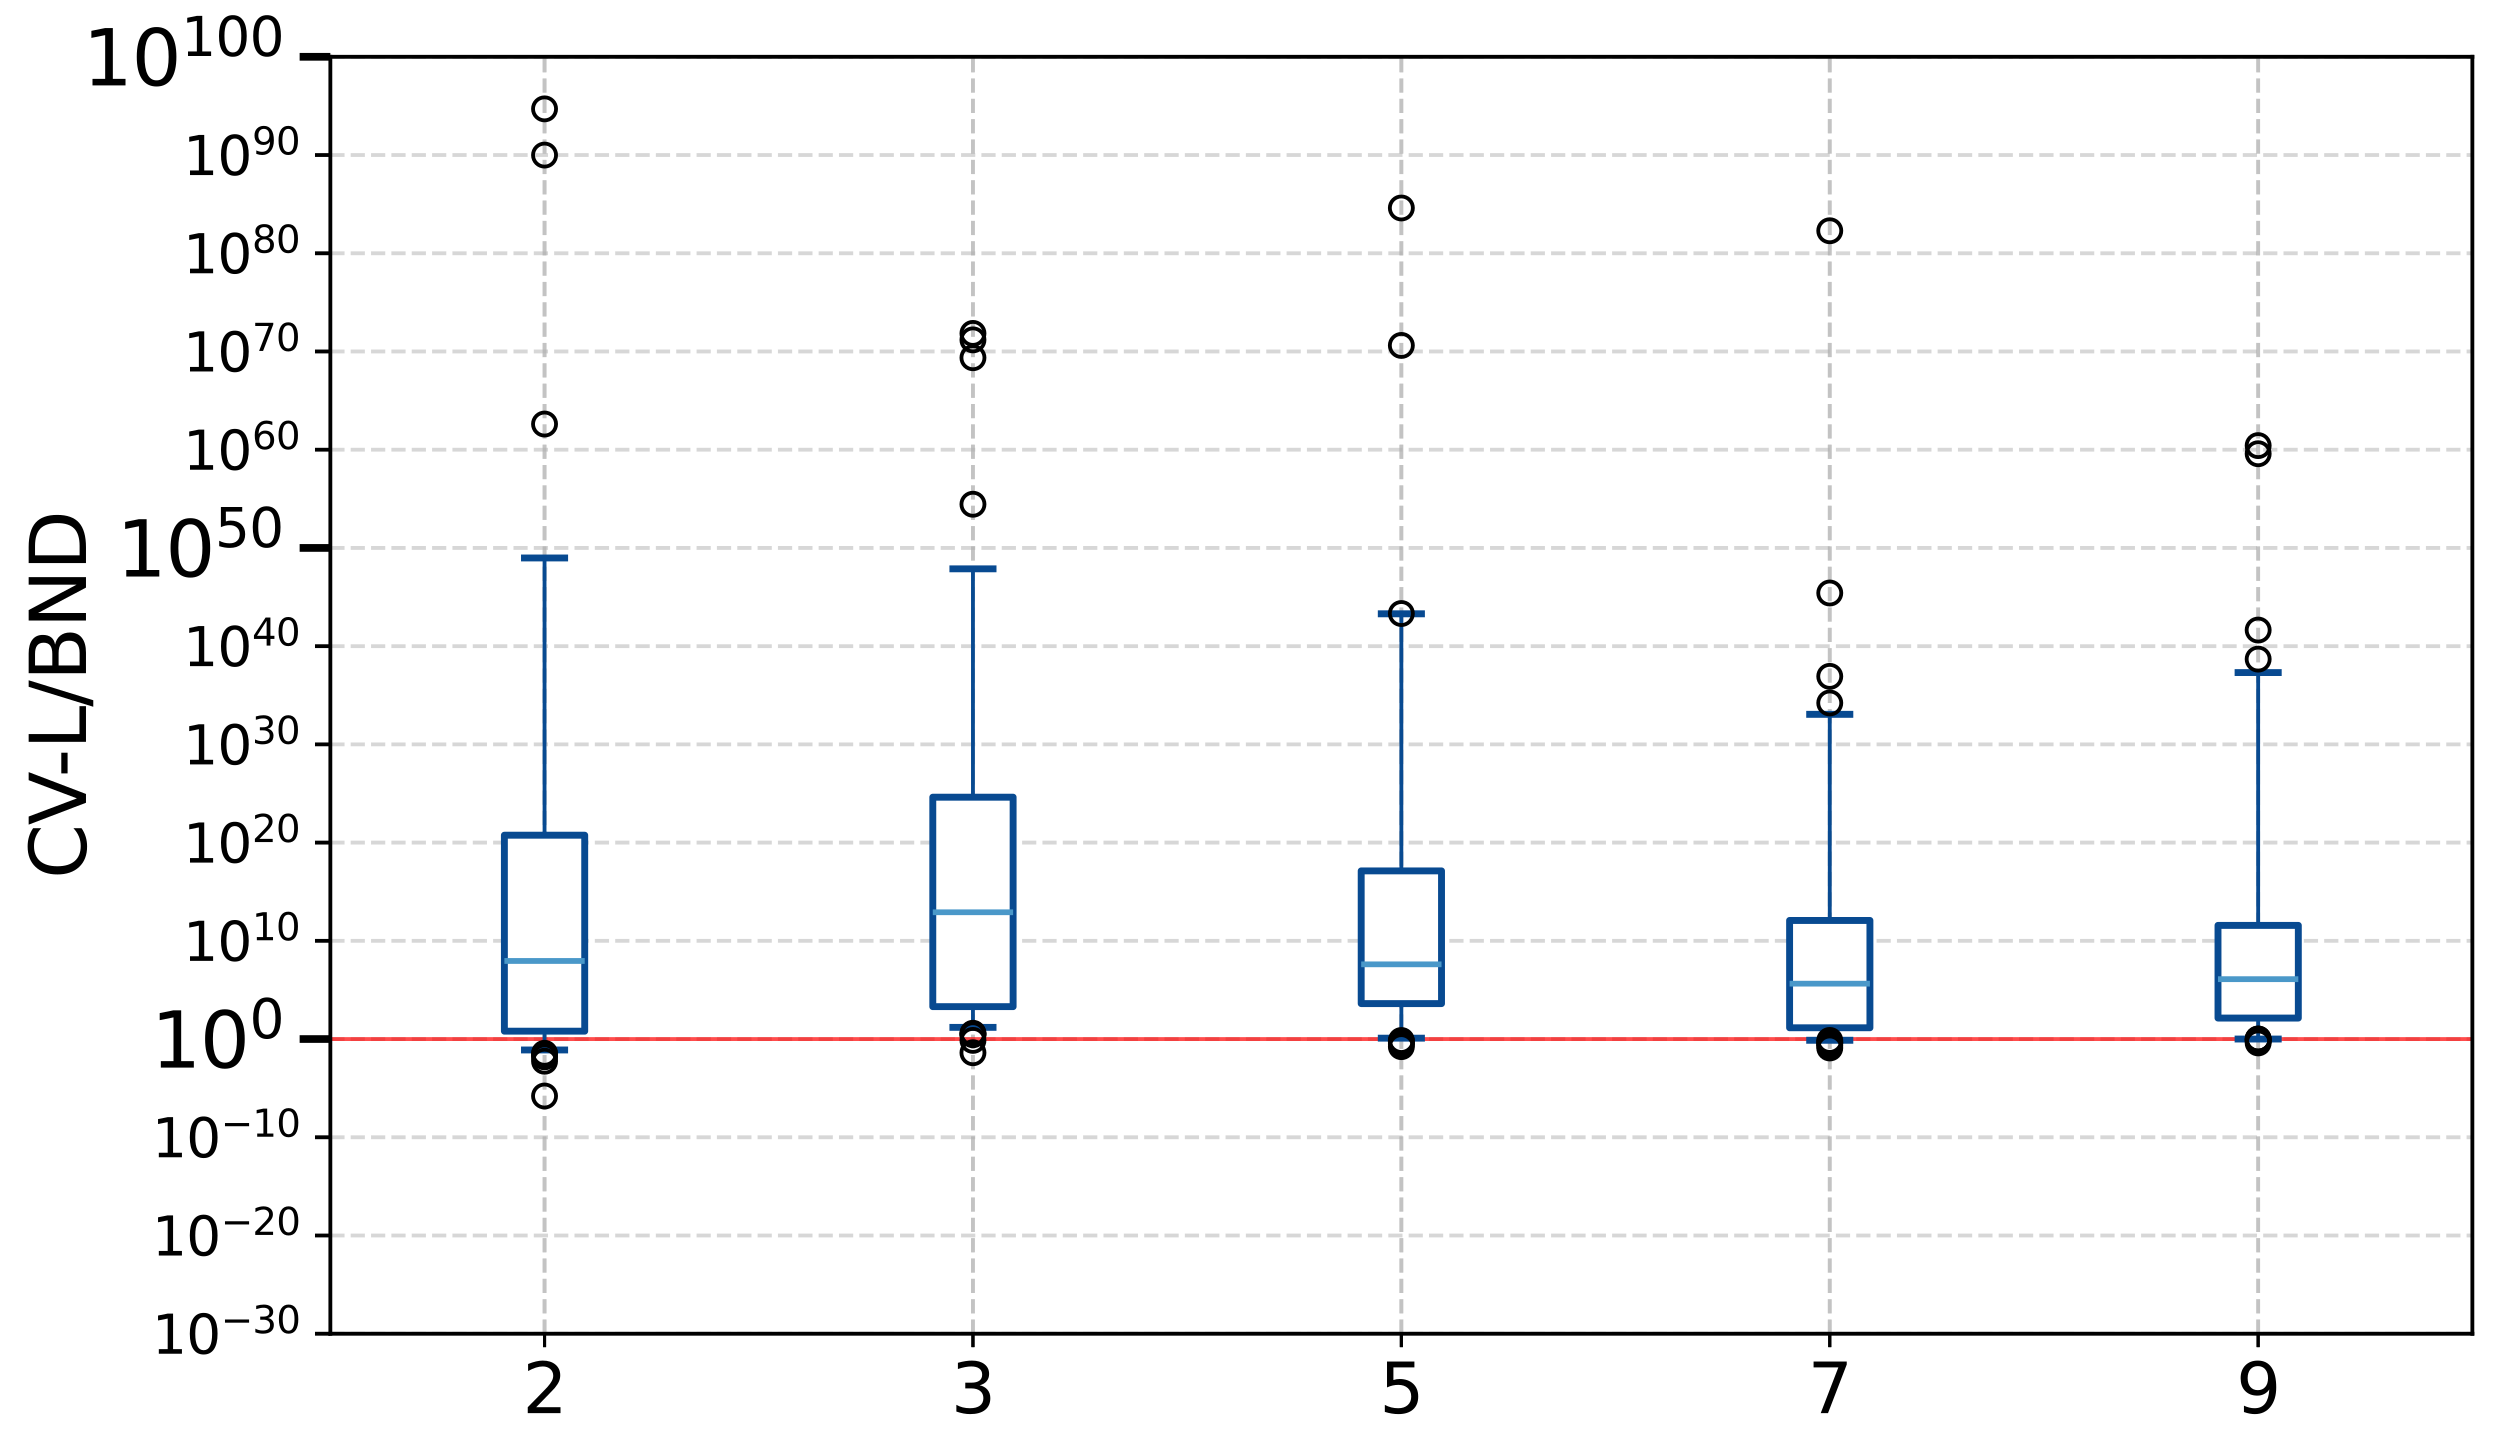 <?xml version="1.0" encoding="utf-8" standalone="no"?>
<!DOCTYPE svg PUBLIC "-//W3C//DTD SVG 1.1//EN"
  "http://www.w3.org/Graphics/SVG/1.1/DTD/svg11.dtd">
<svg xmlns:xlink="http://www.w3.org/1999/xlink" width="651.256pt" height="379.059pt" viewBox="0 0 651.256 379.059" xmlns="http://www.w3.org/2000/svg" version="1.1">
 <defs>
  <style type="text/css">*{stroke-linejoin: round; stroke-linecap: butt}</style>
 </defs>
 <g id="figure_1">
  <g id="patch_1">
   <path d="M 0 379.059 
L 651.256 379.059 
L 651.256 0 
L 0 0 
z
" style="fill: #ffffff"/>
  </g>
  <g id="axes_1">
   <g id="patch_2">
    <path d="M 86.056 347.438 
L 644.056 347.438 
L 644.056 14.798 
L 86.056 14.798 
z
" style="fill: #ffffff"/>
   </g>
   <g id="matplotlib.axis_1">
    <g id="xtick_1">
     <g id="line2d_1">
      <path d="M 141.856 347.438 
L 141.856 14.798 
" clip-path="url(#p065f922204)" style="fill: none; stroke-dasharray: 3.7,1.6; stroke-dashoffset: 0; stroke: #b0b0b0; stroke-opacity: 0.5"/>
     </g>
     <g id="line2d_2">
      <defs>
       <path id="m913dd31448" d="M 0 0 
L 0 3.5 
" style="stroke: #000000; stroke-width: 0.8"/>
      </defs>
      <g>
       <use xlink:href="#m913dd31448" x="141.856" y="347.438" style="stroke: #000000; stroke-width: 0.8"/>
      </g>
     </g>
     <g id="text_1">
      <!-- 2 -->
      <g transform="translate(136.13 368.116) scale(0.18 -0.18)">
       <defs>
        <path id="DejaVuSans-32" d="M 1228 531 
L 3431 531 
L 3431 0 
L 469 0 
L 469 531 
Q 828 903 1448 1529 
Q 2069 2156 2228 2338 
Q 2531 2678 2651 2914 
Q 2772 3150 2772 3378 
Q 2772 3750 2511 3984 
Q 2250 4219 1831 4219 
Q 1534 4219 1204 4116 
Q 875 4013 500 3803 
L 500 4441 
Q 881 4594 1212 4672 
Q 1544 4750 1819 4750 
Q 2544 4750 2975 4387 
Q 3406 4025 3406 3419 
Q 3406 3131 3298 2873 
Q 3191 2616 2906 2266 
Q 2828 2175 2409 1742 
Q 1991 1309 1228 531 
z
" transform="scale(0.016)"/>
       </defs>
       <use xlink:href="#DejaVuSans-32"/>
      </g>
     </g>
    </g>
    <g id="xtick_2">
     <g id="line2d_3">
      <path d="M 253.456 347.438 
L 253.456 14.798 
" clip-path="url(#p065f922204)" style="fill: none; stroke-dasharray: 3.7,1.6; stroke-dashoffset: 0; stroke: #b0b0b0; stroke-opacity: 0.5"/>
     </g>
     <g id="line2d_4">
      <g>
       <use xlink:href="#m913dd31448" x="253.456" y="347.438" style="stroke: #000000; stroke-width: 0.8"/>
      </g>
     </g>
     <g id="text_2">
      <!-- 3 -->
      <g transform="translate(247.73 368.116) scale(0.18 -0.18)">
       <defs>
        <path id="DejaVuSans-33" d="M 2597 2516 
Q 3050 2419 3304 2112 
Q 3559 1806 3559 1356 
Q 3559 666 3084 287 
Q 2609 -91 1734 -91 
Q 1441 -91 1130 -33 
Q 819 25 488 141 
L 488 750 
Q 750 597 1062 519 
Q 1375 441 1716 441 
Q 2309 441 2620 675 
Q 2931 909 2931 1356 
Q 2931 1769 2642 2001 
Q 2353 2234 1838 2234 
L 1294 2234 
L 1294 2753 
L 1863 2753 
Q 2328 2753 2575 2939 
Q 2822 3125 2822 3475 
Q 2822 3834 2567 4026 
Q 2313 4219 1838 4219 
Q 1578 4219 1281 4162 
Q 984 4106 628 3988 
L 628 4550 
Q 988 4650 1302 4700 
Q 1616 4750 1894 4750 
Q 2613 4750 3031 4423 
Q 3450 4097 3450 3541 
Q 3450 3153 3228 2886 
Q 3006 2619 2597 2516 
z
" transform="scale(0.016)"/>
       </defs>
       <use xlink:href="#DejaVuSans-33"/>
      </g>
     </g>
    </g>
    <g id="xtick_3">
     <g id="line2d_5">
      <path d="M 365.056 347.438 
L 365.056 14.798 
" clip-path="url(#p065f922204)" style="fill: none; stroke-dasharray: 3.7,1.6; stroke-dashoffset: 0; stroke: #b0b0b0; stroke-opacity: 0.5"/>
     </g>
     <g id="line2d_6">
      <g>
       <use xlink:href="#m913dd31448" x="365.056" y="347.438" style="stroke: #000000; stroke-width: 0.8"/>
      </g>
     </g>
     <g id="text_3">
      <!-- 5 -->
      <g transform="translate(359.33 368.116) scale(0.18 -0.18)">
       <defs>
        <path id="DejaVuSans-35" d="M 691 4666 
L 3169 4666 
L 3169 4134 
L 1269 4134 
L 1269 2991 
Q 1406 3038 1543 3061 
Q 1681 3084 1819 3084 
Q 2600 3084 3056 2656 
Q 3513 2228 3513 1497 
Q 3513 744 3044 326 
Q 2575 -91 1722 -91 
Q 1428 -91 1123 -41 
Q 819 9 494 109 
L 494 744 
Q 775 591 1075 516 
Q 1375 441 1709 441 
Q 2250 441 2565 725 
Q 2881 1009 2881 1497 
Q 2881 1984 2565 2268 
Q 2250 2553 1709 2553 
Q 1456 2553 1204 2497 
Q 953 2441 691 2322 
L 691 4666 
z
" transform="scale(0.016)"/>
       </defs>
       <use xlink:href="#DejaVuSans-35"/>
      </g>
     </g>
    </g>
    <g id="xtick_4">
     <g id="line2d_7">
      <path d="M 476.656 347.438 
L 476.656 14.798 
" clip-path="url(#p065f922204)" style="fill: none; stroke-dasharray: 3.7,1.6; stroke-dashoffset: 0; stroke: #b0b0b0; stroke-opacity: 0.5"/>
     </g>
     <g id="line2d_8">
      <g>
       <use xlink:href="#m913dd31448" x="476.656" y="347.438" style="stroke: #000000; stroke-width: 0.8"/>
      </g>
     </g>
     <g id="text_4">
      <!-- 7 -->
      <g transform="translate(470.93 368.116) scale(0.18 -0.18)">
       <defs>
        <path id="DejaVuSans-37" d="M 525 4666 
L 3525 4666 
L 3525 4397 
L 1831 0 
L 1172 0 
L 2766 4134 
L 525 4134 
L 525 4666 
z
" transform="scale(0.016)"/>
       </defs>
       <use xlink:href="#DejaVuSans-37"/>
      </g>
     </g>
    </g>
    <g id="xtick_5">
     <g id="line2d_9">
      <path d="M 588.256 347.438 
L 588.256 14.798 
" clip-path="url(#p065f922204)" style="fill: none; stroke-dasharray: 3.7,1.6; stroke-dashoffset: 0; stroke: #b0b0b0; stroke-opacity: 0.5"/>
     </g>
     <g id="line2d_10">
      <g>
       <use xlink:href="#m913dd31448" x="588.256" y="347.438" style="stroke: #000000; stroke-width: 0.8"/>
      </g>
     </g>
     <g id="text_5">
      <!-- 9 -->
      <g transform="translate(582.53 368.116) scale(0.18 -0.18)">
       <defs>
        <path id="DejaVuSans-39" d="M 703 97 
L 703 672 
Q 941 559 1184 500 
Q 1428 441 1663 441 
Q 2288 441 2617 861 
Q 2947 1281 2994 2138 
Q 2813 1869 2534 1725 
Q 2256 1581 1919 1581 
Q 1219 1581 811 2004 
Q 403 2428 403 3163 
Q 403 3881 828 4315 
Q 1253 4750 1959 4750 
Q 2769 4750 3195 4129 
Q 3622 3509 3622 2328 
Q 3622 1225 3098 567 
Q 2575 -91 1691 -91 
Q 1453 -91 1209 -44 
Q 966 3 703 97 
z
M 1959 2075 
Q 2384 2075 2632 2365 
Q 2881 2656 2881 3163 
Q 2881 3666 2632 3958 
Q 2384 4250 1959 4250 
Q 1534 4250 1286 3958 
Q 1038 3666 1038 3163 
Q 1038 2656 1286 2365 
Q 1534 2075 1959 2075 
z
" transform="scale(0.016)"/>
       </defs>
       <use xlink:href="#DejaVuSans-39"/>
      </g>
     </g>
    </g>
    <g id="xtick_6">
     <g id="line2d_11">
      <path d="M 141.856 347.438 
L 141.856 14.798 
" clip-path="url(#p065f922204)" style="fill: none; stroke-dasharray: 3.7,1.6; stroke-dashoffset: 0; stroke: #b0b0b0; stroke-opacity: 0.5"/>
     </g>
     <g id="line2d_12">
      <g>
       <use xlink:href="#m913dd31448" x="141.856" y="347.438" style="stroke: #000000; stroke-width: 0.8"/>
      </g>
     </g>
    </g>
    <g id="xtick_7">
     <g id="line2d_13">
      <path d="M 253.456 347.438 
L 253.456 14.798 
" clip-path="url(#p065f922204)" style="fill: none; stroke-dasharray: 3.7,1.6; stroke-dashoffset: 0; stroke: #b0b0b0; stroke-opacity: 0.5"/>
     </g>
     <g id="line2d_14">
      <g>
       <use xlink:href="#m913dd31448" x="253.456" y="347.438" style="stroke: #000000; stroke-width: 0.8"/>
      </g>
     </g>
    </g>
    <g id="xtick_8">
     <g id="line2d_15">
      <path d="M 365.056 347.438 
L 365.056 14.798 
" clip-path="url(#p065f922204)" style="fill: none; stroke-dasharray: 3.7,1.6; stroke-dashoffset: 0; stroke: #b0b0b0; stroke-opacity: 0.5"/>
     </g>
     <g id="line2d_16">
      <g>
       <use xlink:href="#m913dd31448" x="365.056" y="347.438" style="stroke: #000000; stroke-width: 0.8"/>
      </g>
     </g>
    </g>
    <g id="xtick_9">
     <g id="line2d_17">
      <path d="M 476.656 347.438 
L 476.656 14.798 
" clip-path="url(#p065f922204)" style="fill: none; stroke-dasharray: 3.7,1.6; stroke-dashoffset: 0; stroke: #b0b0b0; stroke-opacity: 0.5"/>
     </g>
     <g id="line2d_18">
      <g>
       <use xlink:href="#m913dd31448" x="476.656" y="347.438" style="stroke: #000000; stroke-width: 0.8"/>
      </g>
     </g>
    </g>
    <g id="xtick_10">
     <g id="line2d_19">
      <path d="M 588.256 347.438 
L 588.256 14.798 
" clip-path="url(#p065f922204)" style="fill: none; stroke-dasharray: 3.7,1.6; stroke-dashoffset: 0; stroke: #b0b0b0; stroke-opacity: 0.5"/>
     </g>
     <g id="line2d_20">
      <g>
       <use xlink:href="#m913dd31448" x="588.256" y="347.438" style="stroke: #000000; stroke-width: 0.8"/>
      </g>
     </g>
    </g>
   </g>
   <g id="matplotlib.axis_2">
    <g id="ytick_1">
     <g id="line2d_21">
      <path d="M 86.056 270.675 
L 644.056 270.675 
" clip-path="url(#p065f922204)" style="fill: none; stroke-dasharray: 3.7,1.6; stroke-dashoffset: 0; stroke: #b0b0b0; stroke-opacity: 0.5"/>
     </g>
     <g id="line2d_22">
      <defs>
       <path id="mdf57aedc0f" d="M 0 0 
L -8 0 
" style="stroke: #000000; stroke-width: 2"/>
      </defs>
      <g>
       <use xlink:href="#mdf57aedc0f" x="86.056" y="270.675" style="stroke: #000000; stroke-width: 2"/>
      </g>
     </g>
     <g id="text_6">
      <!-- $10^{0}$ -->
      <g transform="translate(39.356 278.274) scale(0.2 -0.2)">
       <defs>
        <path id="DejaVuSans-31" d="M 794 531 
L 1825 531 
L 1825 4091 
L 703 3866 
L 703 4441 
L 1819 4666 
L 2450 4666 
L 2450 531 
L 3481 531 
L 3481 0 
L 794 0 
L 794 531 
z
" transform="scale(0.016)"/>
        <path id="DejaVuSans-30" d="M 2034 4250 
Q 1547 4250 1301 3770 
Q 1056 3291 1056 2328 
Q 1056 1369 1301 889 
Q 1547 409 2034 409 
Q 2525 409 2770 889 
Q 3016 1369 3016 2328 
Q 3016 3291 2770 3770 
Q 2525 4250 2034 4250 
z
M 2034 4750 
Q 2819 4750 3233 4129 
Q 3647 3509 3647 2328 
Q 3647 1150 3233 529 
Q 2819 -91 2034 -91 
Q 1250 -91 836 529 
Q 422 1150 422 2328 
Q 422 3509 836 4129 
Q 1250 4750 2034 4750 
z
" transform="scale(0.016)"/>
       </defs>
       <use xlink:href="#DejaVuSans-31" transform="translate(0 0.766)"/>
       <use xlink:href="#DejaVuSans-30" transform="translate(63.623 0.766)"/>
       <use xlink:href="#DejaVuSans-30" transform="translate(128.203 39.047) scale(0.7)"/>
      </g>
     </g>
    </g>
    <g id="ytick_2">
     <g id="line2d_23">
      <path d="M 86.056 142.737 
L 644.056 142.737 
" clip-path="url(#p065f922204)" style="fill: none; stroke-dasharray: 3.7,1.6; stroke-dashoffset: 0; stroke: #b0b0b0; stroke-opacity: 0.5"/>
     </g>
     <g id="line2d_24">
      <g>
       <use xlink:href="#mdf57aedc0f" x="86.056" y="142.737" style="stroke: #000000; stroke-width: 2"/>
      </g>
     </g>
     <g id="text_7">
      <!-- $10^{50}$ -->
      <g transform="translate(30.356 150.335) scale(0.2 -0.2)">
       <use xlink:href="#DejaVuSans-31" transform="translate(0 0.766)"/>
       <use xlink:href="#DejaVuSans-30" transform="translate(63.623 0.766)"/>
       <use xlink:href="#DejaVuSans-35" transform="translate(128.203 39.047) scale(0.7)"/>
       <use xlink:href="#DejaVuSans-30" transform="translate(172.739 39.047) scale(0.7)"/>
      </g>
     </g>
    </g>
    <g id="ytick_3">
     <g id="line2d_25">
      <path d="M 86.056 14.798 
L 644.056 14.798 
" clip-path="url(#p065f922204)" style="fill: none; stroke-dasharray: 3.7,1.6; stroke-dashoffset: 0; stroke: #b0b0b0; stroke-opacity: 0.5"/>
     </g>
     <g id="line2d_26">
      <g>
       <use xlink:href="#mdf57aedc0f" x="86.056" y="14.798" style="stroke: #000000; stroke-width: 2"/>
      </g>
     </g>
     <g id="text_8">
      <!-- $10^{100}$ -->
      <g transform="translate(21.556 22.397) scale(0.2 -0.2)">
       <use xlink:href="#DejaVuSans-31" transform="translate(0 0.766)"/>
       <use xlink:href="#DejaVuSans-30" transform="translate(63.623 0.766)"/>
       <use xlink:href="#DejaVuSans-31" transform="translate(128.203 39.047) scale(0.7)"/>
       <use xlink:href="#DejaVuSans-30" transform="translate(172.739 39.047) scale(0.7)"/>
       <use xlink:href="#DejaVuSans-30" transform="translate(217.275 39.047) scale(0.7)"/>
      </g>
     </g>
    </g>
    <g id="ytick_4">
     <g id="line2d_27">
      <path d="M 86.056 347.438 
L 644.056 347.438 
" clip-path="url(#p065f922204)" style="fill: none; stroke-dasharray: 3.7,1.6; stroke-dashoffset: 0; stroke: #b0b0b0; stroke-opacity: 0.5"/>
     </g>
     <g id="line2d_28">
      <defs>
       <path id="m1d102ab009" d="M 0 0 
L -4 0 
" style="stroke: #000000"/>
      </defs>
      <g>
       <use xlink:href="#m1d102ab009" x="86.056" y="347.438" style="stroke: #000000"/>
      </g>
     </g>
     <g id="text_9">
      <!-- $10^{-30}$ -->
      <g transform="translate(39.596 352.757) scale(0.14 -0.14)">
       <defs>
        <path id="DejaVuSans-2212" d="M 678 2272 
L 4684 2272 
L 4684 1741 
L 678 1741 
L 678 2272 
z
" transform="scale(0.016)"/>
       </defs>
       <use xlink:href="#DejaVuSans-31" transform="translate(0 0.766)"/>
       <use xlink:href="#DejaVuSans-30" transform="translate(63.623 0.766)"/>
       <use xlink:href="#DejaVuSans-2212" transform="translate(128.203 39.047) scale(0.7)"/>
       <use xlink:href="#DejaVuSans-33" transform="translate(186.855 39.047) scale(0.7)"/>
       <use xlink:href="#DejaVuSans-30" transform="translate(231.392 39.047) scale(0.7)"/>
      </g>
     </g>
    </g>
    <g id="ytick_5">
     <g id="line2d_29">
      <path d="M 86.056 321.851 
L 644.056 321.851 
" clip-path="url(#p065f922204)" style="fill: none; stroke-dasharray: 3.7,1.6; stroke-dashoffset: 0; stroke: #b0b0b0; stroke-opacity: 0.5"/>
     </g>
     <g id="line2d_30">
      <g>
       <use xlink:href="#m1d102ab009" x="86.056" y="321.851" style="stroke: #000000"/>
      </g>
     </g>
     <g id="text_10">
      <!-- $10^{-20}$ -->
      <g transform="translate(39.596 327.17) scale(0.14 -0.14)">
       <use xlink:href="#DejaVuSans-31" transform="translate(0 0.766)"/>
       <use xlink:href="#DejaVuSans-30" transform="translate(63.623 0.766)"/>
       <use xlink:href="#DejaVuSans-2212" transform="translate(128.203 39.047) scale(0.7)"/>
       <use xlink:href="#DejaVuSans-32" transform="translate(186.855 39.047) scale(0.7)"/>
       <use xlink:href="#DejaVuSans-30" transform="translate(231.392 39.047) scale(0.7)"/>
      </g>
     </g>
    </g>
    <g id="ytick_6">
     <g id="line2d_31">
      <path d="M 86.056 296.263 
L 644.056 296.263 
" clip-path="url(#p065f922204)" style="fill: none; stroke-dasharray: 3.7,1.6; stroke-dashoffset: 0; stroke: #b0b0b0; stroke-opacity: 0.5"/>
     </g>
     <g id="line2d_32">
      <g>
       <use xlink:href="#m1d102ab009" x="86.056" y="296.263" style="stroke: #000000"/>
      </g>
     </g>
     <g id="text_11">
      <!-- $10^{-10}$ -->
      <g transform="translate(39.596 301.582) scale(0.14 -0.14)">
       <use xlink:href="#DejaVuSans-31" transform="translate(0 0.766)"/>
       <use xlink:href="#DejaVuSans-30" transform="translate(63.623 0.766)"/>
       <use xlink:href="#DejaVuSans-2212" transform="translate(128.203 39.047) scale(0.7)"/>
       <use xlink:href="#DejaVuSans-31" transform="translate(186.855 39.047) scale(0.7)"/>
       <use xlink:href="#DejaVuSans-30" transform="translate(231.392 39.047) scale(0.7)"/>
      </g>
     </g>
    </g>
    <g id="ytick_7">
     <g id="line2d_33">
      <path d="M 86.056 245.088 
L 644.056 245.088 
" clip-path="url(#p065f922204)" style="fill: none; stroke-dasharray: 3.7,1.6; stroke-dashoffset: 0; stroke: #b0b0b0; stroke-opacity: 0.5"/>
     </g>
     <g id="line2d_34">
      <g>
       <use xlink:href="#m1d102ab009" x="86.056" y="245.088" style="stroke: #000000"/>
      </g>
     </g>
     <g id="text_12">
      <!-- $10^{10}$ -->
      <g transform="translate(47.716 250.407) scale(0.14 -0.14)">
       <use xlink:href="#DejaVuSans-31" transform="translate(0 0.766)"/>
       <use xlink:href="#DejaVuSans-30" transform="translate(63.623 0.766)"/>
       <use xlink:href="#DejaVuSans-31" transform="translate(128.203 39.047) scale(0.7)"/>
       <use xlink:href="#DejaVuSans-30" transform="translate(172.739 39.047) scale(0.7)"/>
      </g>
     </g>
    </g>
    <g id="ytick_8">
     <g id="line2d_35">
      <path d="M 86.056 219.5 
L 644.056 219.5 
" clip-path="url(#p065f922204)" style="fill: none; stroke-dasharray: 3.7,1.6; stroke-dashoffset: 0; stroke: #b0b0b0; stroke-opacity: 0.5"/>
     </g>
     <g id="line2d_36">
      <g>
       <use xlink:href="#m1d102ab009" x="86.056" y="219.5" style="stroke: #000000"/>
      </g>
     </g>
     <g id="text_13">
      <!-- $10^{20}$ -->
      <g transform="translate(47.716 224.819) scale(0.14 -0.14)">
       <use xlink:href="#DejaVuSans-31" transform="translate(0 0.766)"/>
       <use xlink:href="#DejaVuSans-30" transform="translate(63.623 0.766)"/>
       <use xlink:href="#DejaVuSans-32" transform="translate(128.203 39.047) scale(0.7)"/>
       <use xlink:href="#DejaVuSans-30" transform="translate(172.739 39.047) scale(0.7)"/>
      </g>
     </g>
    </g>
    <g id="ytick_9">
     <g id="line2d_37">
      <path d="M 86.056 193.912 
L 644.056 193.912 
" clip-path="url(#p065f922204)" style="fill: none; stroke-dasharray: 3.7,1.6; stroke-dashoffset: 0; stroke: #b0b0b0; stroke-opacity: 0.5"/>
     </g>
     <g id="line2d_38">
      <g>
       <use xlink:href="#m1d102ab009" x="86.056" y="193.912" style="stroke: #000000"/>
      </g>
     </g>
     <g id="text_14">
      <!-- $10^{30}$ -->
      <g transform="translate(47.716 199.231) scale(0.14 -0.14)">
       <use xlink:href="#DejaVuSans-31" transform="translate(0 0.766)"/>
       <use xlink:href="#DejaVuSans-30" transform="translate(63.623 0.766)"/>
       <use xlink:href="#DejaVuSans-33" transform="translate(128.203 39.047) scale(0.7)"/>
       <use xlink:href="#DejaVuSans-30" transform="translate(172.739 39.047) scale(0.7)"/>
      </g>
     </g>
    </g>
    <g id="ytick_10">
     <g id="line2d_39">
      <path d="M 86.056 168.325 
L 644.056 168.325 
" clip-path="url(#p065f922204)" style="fill: none; stroke-dasharray: 3.7,1.6; stroke-dashoffset: 0; stroke: #b0b0b0; stroke-opacity: 0.5"/>
     </g>
     <g id="line2d_40">
      <g>
       <use xlink:href="#m1d102ab009" x="86.056" y="168.325" style="stroke: #000000"/>
      </g>
     </g>
     <g id="text_15">
      <!-- $10^{40}$ -->
      <g transform="translate(47.716 173.643) scale(0.14 -0.14)">
       <defs>
        <path id="DejaVuSans-34" d="M 2419 4116 
L 825 1625 
L 2419 1625 
L 2419 4116 
z
M 2253 4666 
L 3047 4666 
L 3047 1625 
L 3713 1625 
L 3713 1100 
L 3047 1100 
L 3047 0 
L 2419 0 
L 2419 1100 
L 313 1100 
L 313 1709 
L 2253 4666 
z
" transform="scale(0.016)"/>
       </defs>
       <use xlink:href="#DejaVuSans-31" transform="translate(0 0.766)"/>
       <use xlink:href="#DejaVuSans-30" transform="translate(63.623 0.766)"/>
       <use xlink:href="#DejaVuSans-34" transform="translate(128.203 39.047) scale(0.7)"/>
       <use xlink:href="#DejaVuSans-30" transform="translate(172.739 39.047) scale(0.7)"/>
      </g>
     </g>
    </g>
    <g id="ytick_11">
     <g id="line2d_41">
      <path d="M 86.056 117.149 
L 644.056 117.149 
" clip-path="url(#p065f922204)" style="fill: none; stroke-dasharray: 3.7,1.6; stroke-dashoffset: 0; stroke: #b0b0b0; stroke-opacity: 0.5"/>
     </g>
     <g id="line2d_42">
      <g>
       <use xlink:href="#m1d102ab009" x="86.056" y="117.149" style="stroke: #000000"/>
      </g>
     </g>
     <g id="text_16">
      <!-- $10^{60}$ -->
      <g transform="translate(47.716 122.468) scale(0.14 -0.14)">
       <defs>
        <path id="DejaVuSans-36" d="M 2113 2584 
Q 1688 2584 1439 2293 
Q 1191 2003 1191 1497 
Q 1191 994 1439 701 
Q 1688 409 2113 409 
Q 2538 409 2786 701 
Q 3034 994 3034 1497 
Q 3034 2003 2786 2293 
Q 2538 2584 2113 2584 
z
M 3366 4563 
L 3366 3988 
Q 3128 4100 2886 4159 
Q 2644 4219 2406 4219 
Q 1781 4219 1451 3797 
Q 1122 3375 1075 2522 
Q 1259 2794 1537 2939 
Q 1816 3084 2150 3084 
Q 2853 3084 3261 2657 
Q 3669 2231 3669 1497 
Q 3669 778 3244 343 
Q 2819 -91 2113 -91 
Q 1303 -91 875 529 
Q 447 1150 447 2328 
Q 447 3434 972 4092 
Q 1497 4750 2381 4750 
Q 2619 4750 2861 4703 
Q 3103 4656 3366 4563 
z
" transform="scale(0.016)"/>
       </defs>
       <use xlink:href="#DejaVuSans-31" transform="translate(0 0.766)"/>
       <use xlink:href="#DejaVuSans-30" transform="translate(63.623 0.766)"/>
       <use xlink:href="#DejaVuSans-36" transform="translate(128.203 39.047) scale(0.7)"/>
       <use xlink:href="#DejaVuSans-30" transform="translate(172.739 39.047) scale(0.7)"/>
      </g>
     </g>
    </g>
    <g id="ytick_12">
     <g id="line2d_43">
      <path d="M 86.056 91.562 
L 644.056 91.562 
" clip-path="url(#p065f922204)" style="fill: none; stroke-dasharray: 3.7,1.6; stroke-dashoffset: 0; stroke: #b0b0b0; stroke-opacity: 0.5"/>
     </g>
     <g id="line2d_44">
      <g>
       <use xlink:href="#m1d102ab009" x="86.056" y="91.562" style="stroke: #000000"/>
      </g>
     </g>
     <g id="text_17">
      <!-- $10^{70}$ -->
      <g transform="translate(47.716 96.88) scale(0.14 -0.14)">
       <use xlink:href="#DejaVuSans-31" transform="translate(0 0.766)"/>
       <use xlink:href="#DejaVuSans-30" transform="translate(63.623 0.766)"/>
       <use xlink:href="#DejaVuSans-37" transform="translate(128.203 39.047) scale(0.7)"/>
       <use xlink:href="#DejaVuSans-30" transform="translate(172.739 39.047) scale(0.7)"/>
      </g>
     </g>
    </g>
    <g id="ytick_13">
     <g id="line2d_45">
      <path d="M 86.056 65.974 
L 644.056 65.974 
" clip-path="url(#p065f922204)" style="fill: none; stroke-dasharray: 3.7,1.6; stroke-dashoffset: 0; stroke: #b0b0b0; stroke-opacity: 0.5"/>
     </g>
     <g id="line2d_46">
      <g>
       <use xlink:href="#m1d102ab009" x="86.056" y="65.974" style="stroke: #000000"/>
      </g>
     </g>
     <g id="text_18">
      <!-- $10^{80}$ -->
      <g transform="translate(47.716 71.293) scale(0.14 -0.14)">
       <defs>
        <path id="DejaVuSans-38" d="M 2034 2216 
Q 1584 2216 1326 1975 
Q 1069 1734 1069 1313 
Q 1069 891 1326 650 
Q 1584 409 2034 409 
Q 2484 409 2743 651 
Q 3003 894 3003 1313 
Q 3003 1734 2745 1975 
Q 2488 2216 2034 2216 
z
M 1403 2484 
Q 997 2584 770 2862 
Q 544 3141 544 3541 
Q 544 4100 942 4425 
Q 1341 4750 2034 4750 
Q 2731 4750 3128 4425 
Q 3525 4100 3525 3541 
Q 3525 3141 3298 2862 
Q 3072 2584 2669 2484 
Q 3125 2378 3379 2068 
Q 3634 1759 3634 1313 
Q 3634 634 3220 271 
Q 2806 -91 2034 -91 
Q 1263 -91 848 271 
Q 434 634 434 1313 
Q 434 1759 690 2068 
Q 947 2378 1403 2484 
z
M 1172 3481 
Q 1172 3119 1398 2916 
Q 1625 2713 2034 2713 
Q 2441 2713 2670 2916 
Q 2900 3119 2900 3481 
Q 2900 3844 2670 4047 
Q 2441 4250 2034 4250 
Q 1625 4250 1398 4047 
Q 1172 3844 1172 3481 
z
" transform="scale(0.016)"/>
       </defs>
       <use xlink:href="#DejaVuSans-31" transform="translate(0 0.766)"/>
       <use xlink:href="#DejaVuSans-30" transform="translate(63.623 0.766)"/>
       <use xlink:href="#DejaVuSans-38" transform="translate(128.203 39.047) scale(0.7)"/>
       <use xlink:href="#DejaVuSans-30" transform="translate(172.739 39.047) scale(0.7)"/>
      </g>
     </g>
    </g>
    <g id="ytick_14">
     <g id="line2d_47">
      <path d="M 86.056 40.386 
L 644.056 40.386 
" clip-path="url(#p065f922204)" style="fill: none; stroke-dasharray: 3.7,1.6; stroke-dashoffset: 0; stroke: #b0b0b0; stroke-opacity: 0.5"/>
     </g>
     <g id="line2d_48">
      <g>
       <use xlink:href="#m1d102ab009" x="86.056" y="40.386" style="stroke: #000000"/>
      </g>
     </g>
     <g id="text_19">
      <!-- $10^{90}$ -->
      <g transform="translate(47.716 45.705) scale(0.14 -0.14)">
       <use xlink:href="#DejaVuSans-31" transform="translate(0 0.766)"/>
       <use xlink:href="#DejaVuSans-30" transform="translate(63.623 0.766)"/>
       <use xlink:href="#DejaVuSans-39" transform="translate(128.203 39.047) scale(0.7)"/>
       <use xlink:href="#DejaVuSans-30" transform="translate(172.739 39.047) scale(0.7)"/>
      </g>
     </g>
    </g>
    <g id="text_20">
     <!-- CV-L/BND -->
     <g transform="translate(22.397 228.945) rotate(-90) scale(0.2 -0.2)">
      <defs>
       <path id="DejaVuSans-43" d="M 4122 4306 
L 4122 3641 
Q 3803 3938 3442 4084 
Q 3081 4231 2675 4231 
Q 1875 4231 1450 3742 
Q 1025 3253 1025 2328 
Q 1025 1406 1450 917 
Q 1875 428 2675 428 
Q 3081 428 3442 575 
Q 3803 722 4122 1019 
L 4122 359 
Q 3791 134 3420 21 
Q 3050 -91 2638 -91 
Q 1578 -91 968 557 
Q 359 1206 359 2328 
Q 359 3453 968 4101 
Q 1578 4750 2638 4750 
Q 3056 4750 3426 4639 
Q 3797 4528 4122 4306 
z
" transform="scale(0.016)"/>
       <path id="DejaVuSans-56" d="M 1831 0 
L 50 4666 
L 709 4666 
L 2188 738 
L 3669 4666 
L 4325 4666 
L 2547 0 
L 1831 0 
z
" transform="scale(0.016)"/>
       <path id="DejaVuSans-2d" d="M 313 2009 
L 1997 2009 
L 1997 1497 
L 313 1497 
L 313 2009 
z
" transform="scale(0.016)"/>
       <path id="DejaVuSans-4c" d="M 628 4666 
L 1259 4666 
L 1259 531 
L 3531 531 
L 3531 0 
L 628 0 
L 628 4666 
z
" transform="scale(0.016)"/>
       <path id="DejaVuSans-2f" d="M 1625 4666 
L 2156 4666 
L 531 -594 
L 0 -594 
L 1625 4666 
z
" transform="scale(0.016)"/>
       <path id="DejaVuSans-42" d="M 1259 2228 
L 1259 519 
L 2272 519 
Q 2781 519 3026 730 
Q 3272 941 3272 1375 
Q 3272 1813 3026 2020 
Q 2781 2228 2272 2228 
L 1259 2228 
z
M 1259 4147 
L 1259 2741 
L 2194 2741 
Q 2656 2741 2882 2914 
Q 3109 3088 3109 3444 
Q 3109 3797 2882 3972 
Q 2656 4147 2194 4147 
L 1259 4147 
z
M 628 4666 
L 2241 4666 
Q 2963 4666 3353 4366 
Q 3744 4066 3744 3513 
Q 3744 3084 3544 2831 
Q 3344 2578 2956 2516 
Q 3422 2416 3680 2098 
Q 3938 1781 3938 1306 
Q 3938 681 3513 340 
Q 3088 0 2303 0 
L 628 0 
L 628 4666 
z
" transform="scale(0.016)"/>
       <path id="DejaVuSans-4e" d="M 628 4666 
L 1478 4666 
L 3547 763 
L 3547 4666 
L 4159 4666 
L 4159 0 
L 3309 0 
L 1241 3903 
L 1241 0 
L 628 0 
L 628 4666 
z
" transform="scale(0.016)"/>
       <path id="DejaVuSans-44" d="M 1259 4147 
L 1259 519 
L 2022 519 
Q 2988 519 3436 956 
Q 3884 1394 3884 2338 
Q 3884 3275 3436 3711 
Q 2988 4147 2022 4147 
L 1259 4147 
z
M 628 4666 
L 1925 4666 
Q 3281 4666 3915 4102 
Q 4550 3538 4550 2338 
Q 4550 1131 3912 565 
Q 3275 0 1925 0 
L 628 0 
L 628 4666 
z
" transform="scale(0.016)"/>
      </defs>
      <use xlink:href="#DejaVuSans-43"/>
      <use xlink:href="#DejaVuSans-56" x="69.824"/>
      <use xlink:href="#DejaVuSans-2d" x="132.357"/>
      <use xlink:href="#DejaVuSans-4c" x="168.441"/>
      <use xlink:href="#DejaVuSans-2f" x="224.154"/>
      <use xlink:href="#DejaVuSans-42" x="257.846"/>
      <use xlink:href="#DejaVuSans-4e" x="326.449"/>
      <use xlink:href="#DejaVuSans-44" x="401.254"/>
     </g>
    </g>
   </g>
   <g id="line2d_49">
    <path d="M 86.056 270.675 
L 644.056 270.675 
" clip-path="url(#p065f922204)" style="fill: none; stroke: #ff0000; stroke-opacity: 0.7; stroke-linecap: square"/>
   </g>
   <g id="patch_3">
    <path d="M 131.394 268.621 
L 152.319 268.621 
L 152.319 217.575 
L 131.394 217.575 
L 131.394 268.621 
z
" clip-path="url(#p065f922204)" style="fill: #ffffff; stroke: #084a91; stroke-width: 1.8; stroke-linejoin: miter"/>
   </g>
   <g id="line2d_50">
    <path d="M 141.856 268.621 
L 141.856 273.515 
" clip-path="url(#p065f922204)" style="fill: none; stroke: #084a91; stroke-linecap: square"/>
   </g>
   <g id="line2d_51">
    <path d="M 141.856 217.575 
L 141.856 145.353 
" clip-path="url(#p065f922204)" style="fill: none; stroke: #084a91; stroke-linecap: square"/>
   </g>
   <g id="line2d_52">
    <path d="M 136.625 273.515 
L 147.088 273.515 
" clip-path="url(#p065f922204)" style="fill: none; stroke: #084a91; stroke-width: 1.8; stroke-linecap: square"/>
   </g>
   <g id="line2d_53">
    <path d="M 136.625 145.353 
L 147.088 145.353 
" clip-path="url(#p065f922204)" style="fill: none; stroke: #084a91; stroke-width: 1.8; stroke-linecap: square"/>
   </g>
   <g id="line2d_54">
    <defs>
     <path id="m3392e13e0f" d="M 0 3 
C 0.796 3 1.559 2.684 2.121 2.121 
C 2.684 1.559 3 0.796 3 0 
C 3 -0.796 2.684 -1.559 2.121 -2.121 
C 1.559 -2.684 0.796 -3 0 -3 
C -0.796 -3 -1.559 -2.684 -2.121 -2.121 
C -2.684 -1.559 -3 -0.796 -3 0 
C -3 0.796 -2.684 1.559 -2.121 2.121 
C -1.559 2.684 -0.796 3 0 3 
z
" style="stroke: #000000"/>
    </defs>
    <g clip-path="url(#p065f922204)">
     <use xlink:href="#m3392e13e0f" x="141.856" y="274.385" style="fill-opacity: 0; stroke: #000000"/>
     <use xlink:href="#m3392e13e0f" x="141.856" y="276.457" style="fill-opacity: 0; stroke: #000000"/>
     <use xlink:href="#m3392e13e0f" x="141.856" y="274.612" style="fill-opacity: 0; stroke: #000000"/>
     <use xlink:href="#m3392e13e0f" x="141.856" y="285.514" style="fill-opacity: 0; stroke: #000000"/>
     <use xlink:href="#m3392e13e0f" x="141.856" y="275.315" style="fill-opacity: 0; stroke: #000000"/>
     <use xlink:href="#m3392e13e0f" x="141.856" y="28.36" style="fill-opacity: 0; stroke: #000000"/>
     <use xlink:href="#m3392e13e0f" x="141.856" y="110.463" style="fill-opacity: 0; stroke: #000000"/>
     <use xlink:href="#m3392e13e0f" x="141.856" y="-1" style="fill-opacity: 0; stroke: #000000"/>
     <use xlink:href="#m3392e13e0f" x="141.856" y="-1" style="fill-opacity: 0; stroke: #000000"/>
     <use xlink:href="#m3392e13e0f" x="141.856" y="40.399" style="fill-opacity: 0; stroke: #000000"/>
    </g>
   </g>
   <g id="patch_4">
    <path d="M 242.994 262.232 
L 263.919 262.232 
L 263.919 207.671 
L 242.994 207.671 
L 242.994 262.232 
z
" clip-path="url(#p065f922204)" style="fill: #ffffff; stroke: #084a91; stroke-width: 1.8; stroke-linejoin: miter"/>
   </g>
   <g id="line2d_55">
    <path d="M 253.456 262.232 
L 253.456 267.63 
" clip-path="url(#p065f922204)" style="fill: none; stroke: #084a91; stroke-linecap: square"/>
   </g>
   <g id="line2d_56">
    <path d="M 253.456 207.671 
L 253.456 148.184 
" clip-path="url(#p065f922204)" style="fill: none; stroke: #084a91; stroke-linecap: square"/>
   </g>
   <g id="line2d_57">
    <path d="M 248.225 267.63 
L 258.688 267.63 
" clip-path="url(#p065f922204)" style="fill: none; stroke: #084a91; stroke-width: 1.8; stroke-linecap: square"/>
   </g>
   <g id="line2d_58">
    <path d="M 248.225 148.184 
L 258.688 148.184 
" clip-path="url(#p065f922204)" style="fill: none; stroke: #084a91; stroke-width: 1.8; stroke-linecap: square"/>
   </g>
   <g id="line2d_59">
    <g clip-path="url(#p065f922204)">
     <use xlink:href="#m3392e13e0f" x="253.456" y="271.023" style="fill-opacity: 0; stroke: #000000"/>
     <use xlink:href="#m3392e13e0f" x="253.456" y="269.367" style="fill-opacity: 0; stroke: #000000"/>
     <use xlink:href="#m3392e13e0f" x="253.456" y="269.169" style="fill-opacity: 0; stroke: #000000"/>
     <use xlink:href="#m3392e13e0f" x="253.456" y="269.557" style="fill-opacity: 0; stroke: #000000"/>
     <use xlink:href="#m3392e13e0f" x="253.456" y="274.244" style="fill-opacity: 0; stroke: #000000"/>
     <use xlink:href="#m3392e13e0f" x="253.456" y="131.356" style="fill-opacity: 0; stroke: #000000"/>
     <use xlink:href="#m3392e13e0f" x="253.456" y="88.538" style="fill-opacity: 0; stroke: #000000"/>
     <use xlink:href="#m3392e13e0f" x="253.456" y="93.192" style="fill-opacity: 0; stroke: #000000"/>
     <use xlink:href="#m3392e13e0f" x="253.456" y="-1" style="fill-opacity: 0; stroke: #000000"/>
     <use xlink:href="#m3392e13e0f" x="253.456" y="-1" style="fill-opacity: 0; stroke: #000000"/>
     <use xlink:href="#m3392e13e0f" x="253.456" y="86.853" style="fill-opacity: 0; stroke: #000000"/>
    </g>
   </g>
   <g id="patch_5">
    <path d="M 354.594 261.438 
L 375.519 261.438 
L 375.519 226.872 
L 354.594 226.872 
L 354.594 261.438 
z
" clip-path="url(#p065f922204)" style="fill: #ffffff; stroke: #084a91; stroke-width: 1.8; stroke-linejoin: miter"/>
   </g>
   <g id="line2d_60">
    <path d="M 365.056 261.438 
L 365.056 270.447 
" clip-path="url(#p065f922204)" style="fill: none; stroke: #084a91; stroke-linecap: square"/>
   </g>
   <g id="line2d_61">
    <path d="M 365.056 226.872 
L 365.056 159.892 
" clip-path="url(#p065f922204)" style="fill: none; stroke: #084a91; stroke-linecap: square"/>
   </g>
   <g id="line2d_62">
    <path d="M 359.825 270.447 
L 370.288 270.447 
" clip-path="url(#p065f922204)" style="fill: none; stroke: #084a91; stroke-width: 1.8; stroke-linecap: square"/>
   </g>
   <g id="line2d_63">
    <path d="M 359.825 159.892 
L 370.288 159.892 
" clip-path="url(#p065f922204)" style="fill: none; stroke: #084a91; stroke-width: 1.8; stroke-linecap: square"/>
   </g>
   <g id="line2d_64">
    <g clip-path="url(#p065f922204)">
     <use xlink:href="#m3392e13e0f" x="365.056" y="271.97" style="fill-opacity: 0; stroke: #000000"/>
     <use xlink:href="#m3392e13e0f" x="365.056" y="272.657" style="fill-opacity: 0; stroke: #000000"/>
     <use xlink:href="#m3392e13e0f" x="365.056" y="271.432" style="fill-opacity: 0; stroke: #000000"/>
     <use xlink:href="#m3392e13e0f" x="365.056" y="271.294" style="fill-opacity: 0; stroke: #000000"/>
     <use xlink:href="#m3392e13e0f" x="365.056" y="271.054" style="fill-opacity: 0; stroke: #000000"/>
     <use xlink:href="#m3392e13e0f" x="365.056" y="159.827" style="fill-opacity: 0; stroke: #000000"/>
     <use xlink:href="#m3392e13e0f" x="365.056" y="8.63" style="fill-opacity: 0; stroke: #000000"/>
     <use xlink:href="#m3392e13e0f" x="365.056" y="-1" style="fill-opacity: 0; stroke: #000000"/>
     <use xlink:href="#m3392e13e0f" x="365.056" y="-1" style="fill-opacity: 0; stroke: #000000"/>
     <use xlink:href="#m3392e13e0f" x="365.056" y="54.177" style="fill-opacity: 0; stroke: #000000"/>
     <use xlink:href="#m3392e13e0f" x="365.056" y="89.988" style="fill-opacity: 0; stroke: #000000"/>
    </g>
   </g>
   <g id="patch_6">
    <path d="M 466.194 267.735 
L 487.119 267.735 
L 487.119 239.78 
L 466.194 239.78 
L 466.194 267.735 
z
" clip-path="url(#p065f922204)" style="fill: #ffffff; stroke: #084a91; stroke-width: 1.8; stroke-linejoin: miter"/>
   </g>
   <g id="line2d_65">
    <path d="M 476.656 267.735 
L 476.656 270.993 
" clip-path="url(#p065f922204)" style="fill: none; stroke: #084a91; stroke-linecap: square"/>
   </g>
   <g id="line2d_66">
    <path d="M 476.656 239.78 
L 476.656 186.083 
" clip-path="url(#p065f922204)" style="fill: none; stroke: #084a91; stroke-linecap: square"/>
   </g>
   <g id="line2d_67">
    <path d="M 471.425 270.993 
L 481.887 270.993 
" clip-path="url(#p065f922204)" style="fill: none; stroke: #084a91; stroke-width: 1.8; stroke-linecap: square"/>
   </g>
   <g id="line2d_68">
    <path d="M 471.425 186.083 
L 481.887 186.083 
" clip-path="url(#p065f922204)" style="fill: none; stroke: #084a91; stroke-width: 1.8; stroke-linecap: square"/>
   </g>
   <g id="line2d_69">
    <g clip-path="url(#p065f922204)">
     <use xlink:href="#m3392e13e0f" x="476.656" y="272.343" style="fill-opacity: 0; stroke: #000000"/>
     <use xlink:href="#m3392e13e0f" x="476.656" y="271.035" style="fill-opacity: 0; stroke: #000000"/>
     <use xlink:href="#m3392e13e0f" x="476.656" y="271.701" style="fill-opacity: 0; stroke: #000000"/>
     <use xlink:href="#m3392e13e0f" x="476.656" y="272.996" style="fill-opacity: 0; stroke: #000000"/>
     <use xlink:href="#m3392e13e0f" x="476.656" y="271.616" style="fill-opacity: 0; stroke: #000000"/>
     <use xlink:href="#m3392e13e0f" x="476.656" y="-1" style="fill-opacity: 0; stroke: #000000"/>
     <use xlink:href="#m3392e13e0f" x="476.656" y="-1" style="fill-opacity: 0; stroke: #000000"/>
     <use xlink:href="#m3392e13e0f" x="476.656" y="176.194" style="fill-opacity: 0; stroke: #000000"/>
     <use xlink:href="#m3392e13e0f" x="476.656" y="60.114" style="fill-opacity: 0; stroke: #000000"/>
     <use xlink:href="#m3392e13e0f" x="476.656" y="154.479" style="fill-opacity: 0; stroke: #000000"/>
     <use xlink:href="#m3392e13e0f" x="476.656" y="183.125" style="fill-opacity: 0; stroke: #000000"/>
    </g>
   </g>
   <g id="patch_7">
    <path d="M 577.794 265.205 
L 598.719 265.205 
L 598.719 241.066 
L 577.794 241.066 
L 577.794 265.205 
z
" clip-path="url(#p065f922204)" style="fill: #ffffff; stroke: #084a91; stroke-width: 1.8; stroke-linejoin: miter"/>
   </g>
   <g id="line2d_70">
    <path d="M 588.256 265.205 
L 588.256 270.672 
" clip-path="url(#p065f922204)" style="fill: none; stroke: #084a91; stroke-linecap: square"/>
   </g>
   <g id="line2d_71">
    <path d="M 588.256 241.066 
L 588.256 175.204 
" clip-path="url(#p065f922204)" style="fill: none; stroke: #084a91; stroke-linecap: square"/>
   </g>
   <g id="line2d_72">
    <path d="M 583.025 270.672 
L 593.487 270.672 
" clip-path="url(#p065f922204)" style="fill: none; stroke: #084a91; stroke-width: 1.8; stroke-linecap: square"/>
   </g>
   <g id="line2d_73">
    <path d="M 583.025 175.204 
L 593.487 175.204 
" clip-path="url(#p065f922204)" style="fill: none; stroke: #084a91; stroke-width: 1.8; stroke-linecap: square"/>
   </g>
   <g id="line2d_74">
    <g clip-path="url(#p065f922204)">
     <use xlink:href="#m3392e13e0f" x="588.256" y="270.675" style="fill-opacity: 0; stroke: #000000"/>
     <use xlink:href="#m3392e13e0f" x="588.256" y="270.829" style="fill-opacity: 0; stroke: #000000"/>
     <use xlink:href="#m3392e13e0f" x="588.256" y="271.681" style="fill-opacity: 0; stroke: #000000"/>
     <use xlink:href="#m3392e13e0f" x="588.256" y="271.135" style="fill-opacity: 0; stroke: #000000"/>
     <use xlink:href="#m3392e13e0f" x="588.256" y="270.675" style="fill-opacity: 0; stroke: #000000"/>
     <use xlink:href="#m3392e13e0f" x="588.256" y="164.132" style="fill-opacity: 0; stroke: #000000"/>
     <use xlink:href="#m3392e13e0f" x="588.256" y="9.737" style="fill-opacity: 0; stroke: #000000"/>
     <use xlink:href="#m3392e13e0f" x="588.256" y="118.2" style="fill-opacity: 0; stroke: #000000"/>
     <use xlink:href="#m3392e13e0f" x="588.256" y="116.081" style="fill-opacity: 0; stroke: #000000"/>
     <use xlink:href="#m3392e13e0f" x="588.256" y="171.703" style="fill-opacity: 0; stroke: #000000"/>
    </g>
   </g>
   <g id="line2d_75">
    <path d="M 131.394 250.333 
L 152.319 250.333 
" clip-path="url(#p065f922204)" style="fill: none; stroke: #4a98c9; stroke-width: 1.5"/>
   </g>
   <g id="line2d_76">
    <path d="M 242.994 237.648 
L 263.919 237.648 
" clip-path="url(#p065f922204)" style="fill: none; stroke: #4a98c9; stroke-width: 1.5"/>
   </g>
   <g id="line2d_77">
    <path d="M 354.594 251.207 
L 375.519 251.207 
" clip-path="url(#p065f922204)" style="fill: none; stroke: #4a98c9; stroke-width: 1.5"/>
   </g>
   <g id="line2d_78">
    <path d="M 466.194 256.252 
L 487.119 256.252 
" clip-path="url(#p065f922204)" style="fill: none; stroke: #4a98c9; stroke-width: 1.5"/>
   </g>
   <g id="line2d_79">
    <path d="M 577.794 255.073 
L 598.719 255.073 
" clip-path="url(#p065f922204)" style="fill: none; stroke: #4a98c9; stroke-width: 1.5"/>
   </g>
   <g id="patch_8">
    <path d="M 86.056 347.438 
L 86.056 14.798 
" style="fill: none; stroke: #000000; stroke-linejoin: miter; stroke-linecap: square"/>
   </g>
   <g id="patch_9">
    <path d="M 644.056 347.438 
L 644.056 14.798 
" style="fill: none; stroke: #000000; stroke-linejoin: miter; stroke-linecap: square"/>
   </g>
   <g id="patch_10">
    <path d="M 86.056 347.438 
L 644.056 347.438 
" style="fill: none; stroke: #000000; stroke-linejoin: miter; stroke-linecap: square"/>
   </g>
   <g id="patch_11">
    <path d="M 86.056 14.798 
L 644.056 14.798 
" style="fill: none; stroke: #000000; stroke-linejoin: miter; stroke-linecap: square"/>
   </g>
  </g>
 </g>
 <defs>
  <clipPath id="p065f922204">
   <rect x="86.056" y="14.798" width="558" height="332.64"/>
  </clipPath>
 </defs>
</svg>
